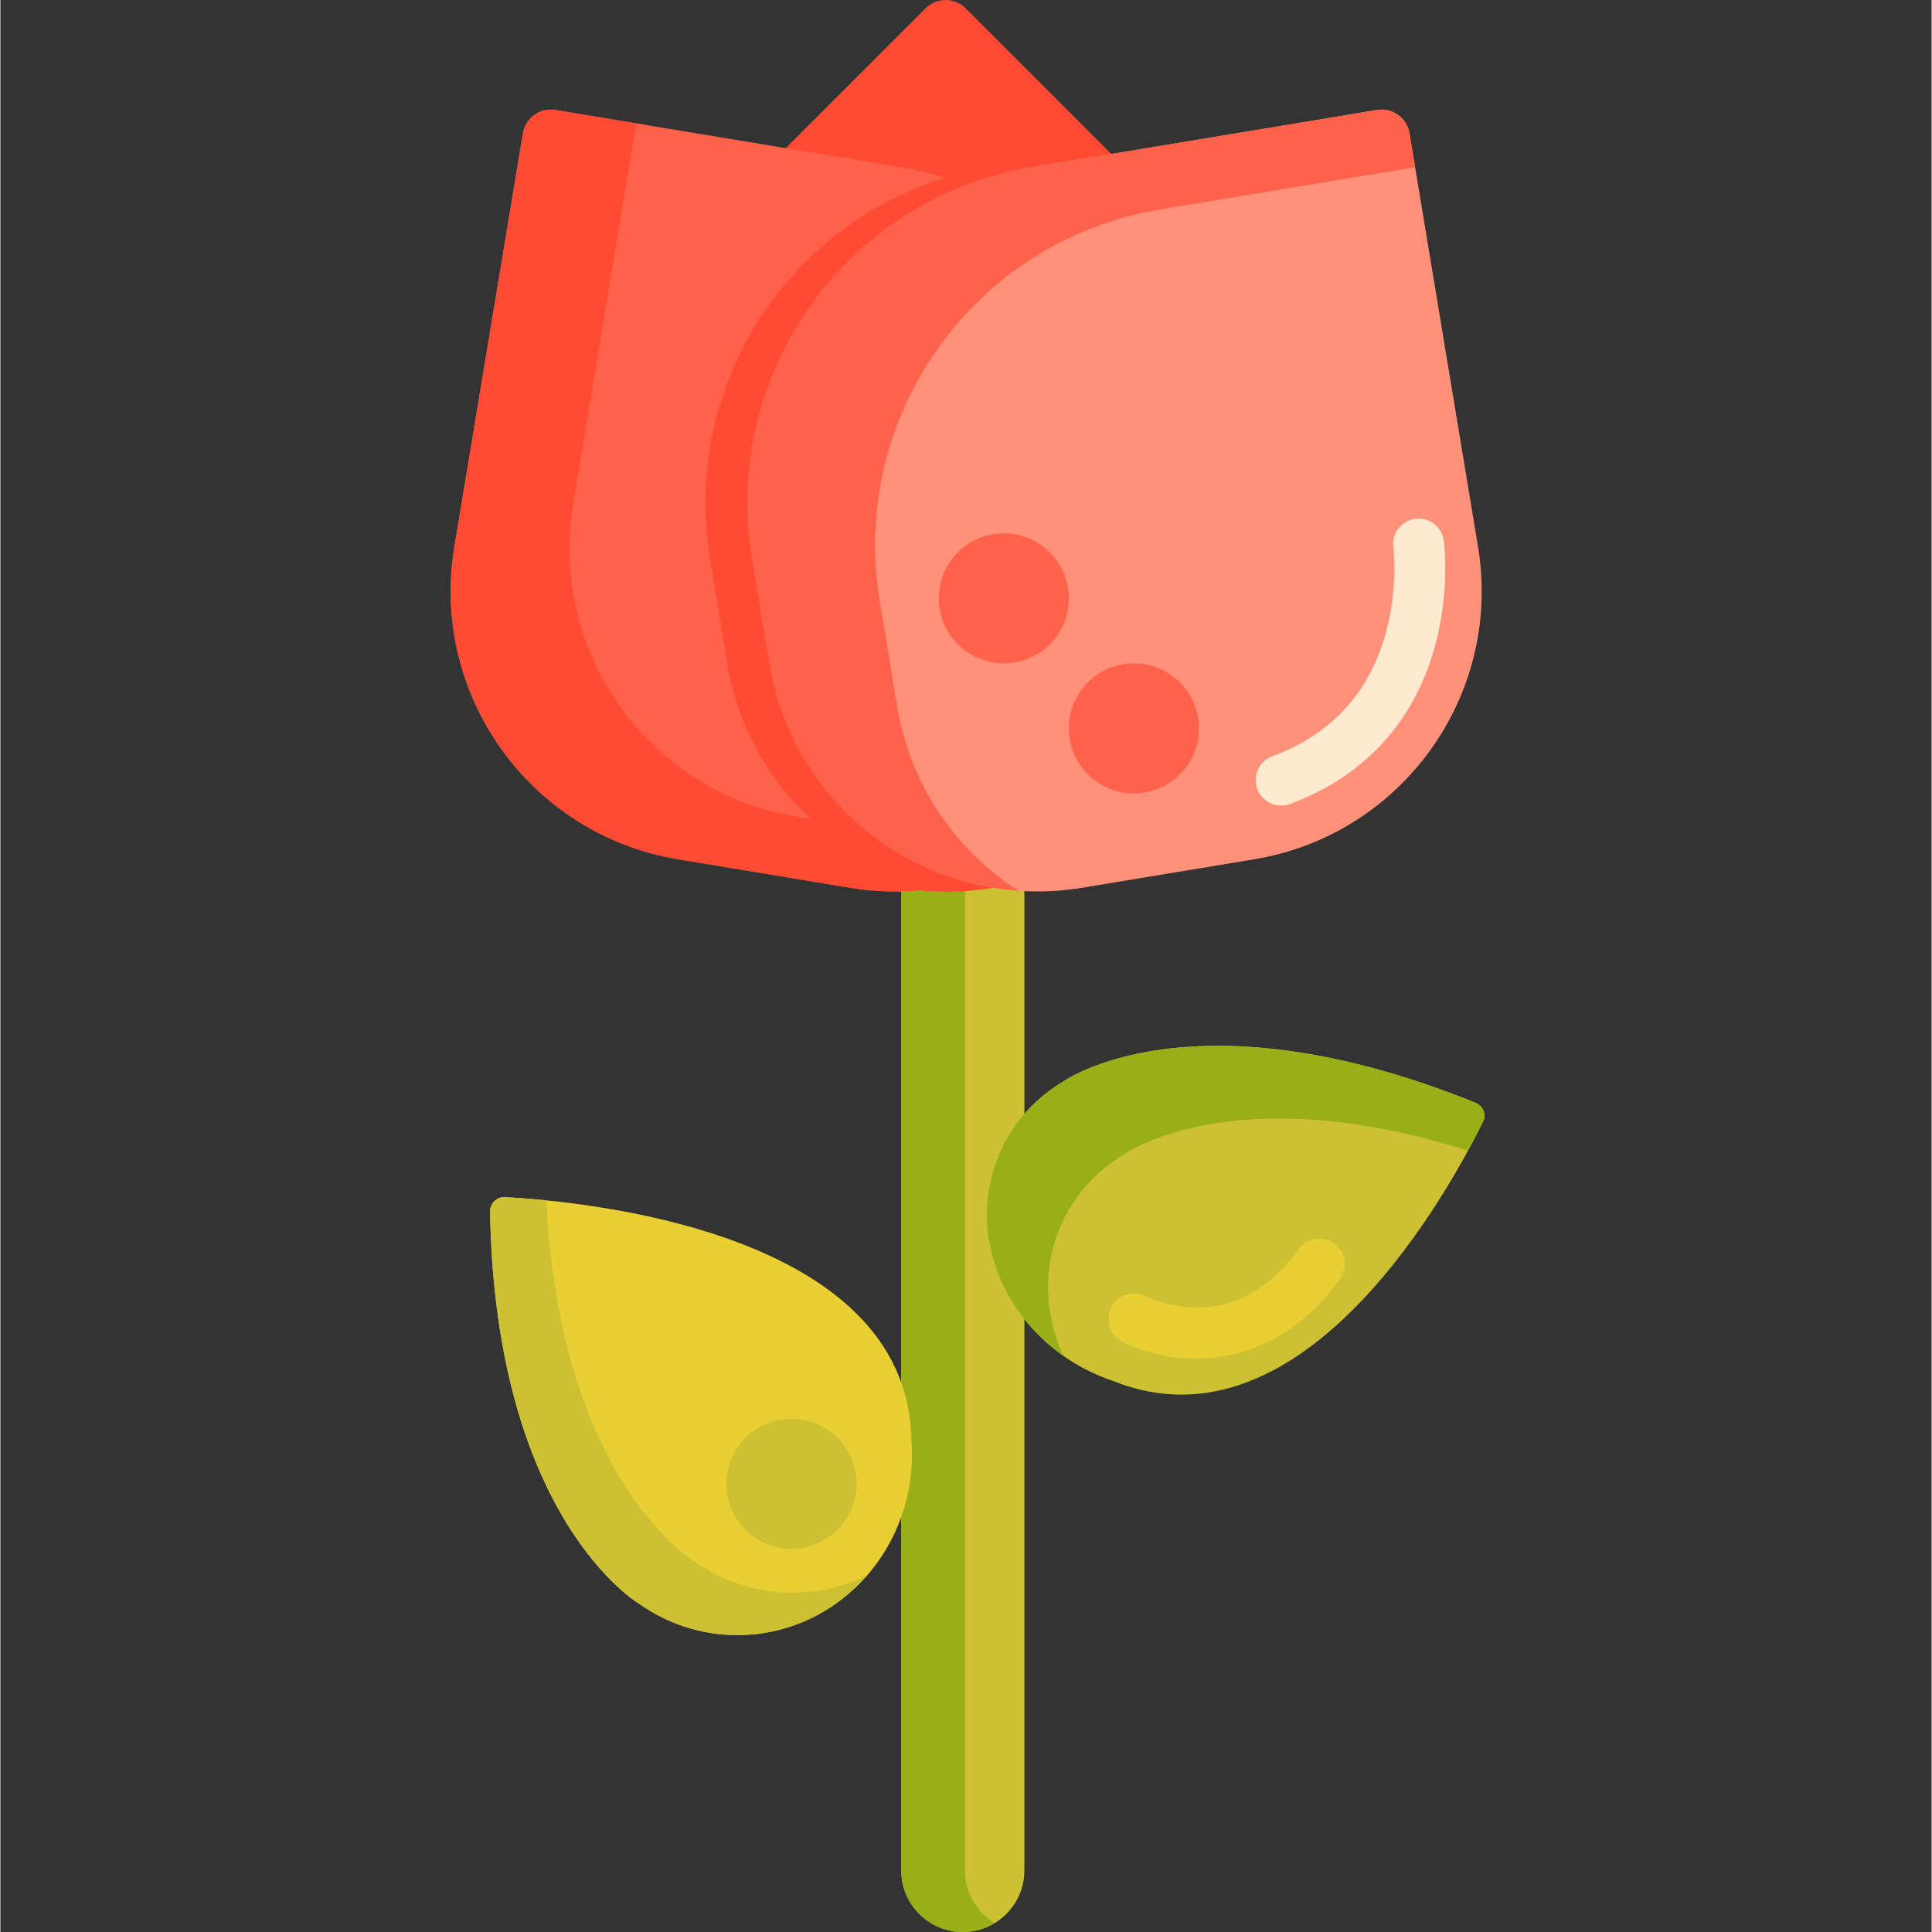 <svg height="455pt" viewBox="-106 0 455 455.178" width="455pt" xmlns="http://www.w3.org/2000/svg"><rect x="-106" y="0" width="455" height="455.178" fill="#333333" stroke="none"/><path d="m120.75 455.18c-8.008 0-14.504-6.496-14.504-14.504v-274.348h29.008v274.348c0 8.008-6.492 14.504-14.504 14.504zm0 0" fill="#ccc033"/><path d="m121.246 440.676v-274.348h-15v274.348c0 8.008 6.496 14.504 14.504 14.504 2.75 0 5.312-.781 7.5-2.109-4.191-2.543-7.004-7.133-7.004-12.395zm0 0" fill="#99af17"/><path d="m179.945 173.59-17.754 17.754c-25.004 25.004-65.543 25.004-90.551 0l-17.785-17.785c-31.34-31.34-31.34-82.152 0-113.488l58.113-58.109c2.609-2.613 6.844-2.613 9.457 0l58.52 58.52c31.234 31.234 31.234 81.875 0 113.109zm0 0" fill="#ff4b34"/><path d="m243.371 264.129c.793-1.621-.07-3.609-1.871-4.336-66.543-26.863-97.035-5.027-97.035-5.027-6.637 3.938-12.027 9.805-15.176 17.25-8.348 19.73 2.207 43.059 23.578 52.098 1.082.457 2.168.867 3.258 1.234 45.352 18.277 79.988-46.359 87.246-61.219zm0 0" fill="#ccc033"/><path d="m12.828 282.047c-1.91-.102-3.492 1.488-3.457 3.453 1.258 72.582 35.168 92.387 35.168 92.387 6.586 4.633 14.539 7.34 23.105 7.34 22.711 0 41.125-19.031 41.125-42.504 0-1.184-.051-2.359-.145-3.52-.887-49.457-78.289-56.254-95.797-57.156zm0 0" fill="#eacf32"/><path d="m94.164 209.152-40.508-6.711c-34.883-5.785-58.477-38.754-52.695-73.637l16.141-97.387c.605-3.645 4.047-6.109 7.691-5.504l81.074 13.438c43.727 7.246 73.293 48.566 66.047 92.289l-4.113 24.816c-5.781 34.887-38.75 58.48-73.637 52.695zm0 0" fill="#ff624b"/><path d="m122.164 199.152-40.508-6.711c-34.883-5.785-58.477-38.75-52.695-73.637l14.871-89.734-19.039-3.156c-3.645-.602-7.086 1.859-7.691 5.504l-16.141 97.387c-5.781 34.887 17.812 67.852 52.695 73.637l40.508 6.711c16.445 2.727 32.461-1.082 45.41-9.516-5.668.613-11.512.496-17.41-.484zm0 0" fill="#ff4b34"/><path d="m140.496 54.035c-7.105-5.273-15.16-9.422-23.949-12.141-37.734 11.672-62.004 49.691-55.367 89.746l4.113 24.816c4.52 27.266 25.652 47.609 51.324 52.441 1.473-.281 2.922-.629 4.363-1.008-13.211-9.539-22.812-24.09-25.688-41.434l-4.113-24.816c-6.277-37.871 15.078-73.922 49.316-87.605zm0 0" fill="#ff4b34"/><path d="m148.93 209.152 40.508-6.711c34.887-5.785 58.48-38.754 52.695-73.637l-16.141-97.387c-.602-3.645-4.047-6.109-7.691-5.504l-81.074 13.438c-43.723 7.246-73.293 48.566-66.047 92.289l4.113 24.816c5.781 34.887 38.75 58.48 73.637 52.695zm0 0" fill="#ff9079"/><path d="m105.293 166.457-4.113-24.816c-7.246-43.723 22.324-85.043 66.047-92.289l60.09-9.957-1.324-7.977c-.602-3.645-4.047-6.109-7.688-5.504l-81.078 13.438c-43.723 7.246-73.293 48.566-66.047 92.289l4.113 24.816c4.938 29.785 29.699 51.324 58.547 53.391-14.68-9.445-25.469-24.816-28.547-43.391zm0 0" fill="#ff624b"/><path d="m143.672 289.137c3.148-7.445 8.539-13.312 15.176-17.25 0 0 25.559-18.289 80.918-.781 1.551-2.855 2.766-5.254 3.605-6.977.793-1.621-.07-3.609-1.871-4.336-66.543-26.863-97.035-5.023-97.035-5.023-6.637 3.938-12.027 9.805-15.176 17.246-7.16 16.926-.406 36.48 15.141 47.414-4.363-9.484-4.965-20.344-.758-30.293zm0 0" fill="#99af17"/><path d="m80.645 375.227c-8.566 0-16.52-2.707-23.105-7.34 0 0-31.613-18.473-34.918-85.086-4.102-.41-7.473-.637-9.793-.754-1.906-.102-3.488 1.488-3.457 3.453 1.258 72.582 35.168 92.387 35.168 92.387 6.586 4.633 14.539 7.34 23.105 7.34 12.129 0 23.031-5.43 30.559-14.062-5.328 2.602-11.277 4.062-17.559 4.062zm0 0" fill="#ccc033"/><path d="m145.738 140.969c0 8.461-6.859 15.32-15.32 15.32-8.465 0-15.324-6.859-15.324-15.32 0-8.465 6.859-15.324 15.324-15.324 8.461 0 15.32 6.859 15.32 15.324zm0 0" fill="#ff624b"/><path d="m176.383 171.609c0 8.465-6.859 15.324-15.32 15.324s-15.324-6.859-15.324-15.324c0-8.461 6.863-15.32 15.324-15.32s15.32 6.859 15.32 15.32zm0 0" fill="#ff624b"/><path d="m95.707 349.59c0 8.461-6.859 15.32-15.32 15.32-8.465 0-15.324-6.859-15.324-15.32 0-8.465 6.859-15.324 15.324-15.324 8.461 0 15.32 6.859 15.32 15.324zm0 0" fill="#ccc033"/><path d="m195.75 189.793c-2.438 0-4.73-1.5-5.629-3.922-1.145-3.109.441-6.559 3.551-7.707 13.844-5.113 22.836-14.883 26.73-29.031 2.984-10.84 1.789-20.055 1.777-20.145-.445-3.285 1.855-6.305 5.141-6.75 3.285-.441 6.305 1.855 6.75 5.141.062.473 1.527 11.762-2.098 24.938-4.91 17.836-16.715 30.668-34.145 37.105-.684.254-1.387.371-2.078.371zm0 0" fill="#ffeacf"/><path d="m175.562 320.078c-7.09 0-13.277-1.891-17.309-4.023-2.93-1.551-4.047-5.184-2.492-8.109 1.543-2.918 5.156-4.039 8.078-2.508.164.078 5.41 2.676 12.414 2.602 9.125-.133 17.082-4.758 23.652-13.75 1.957-2.676 5.711-3.262 8.383-1.305 2.676 1.953 3.262 5.707 1.305 8.383-10.508 14.379-23.305 18.711-34.031 18.711zm0 0" fill="#eacf32"/></svg>